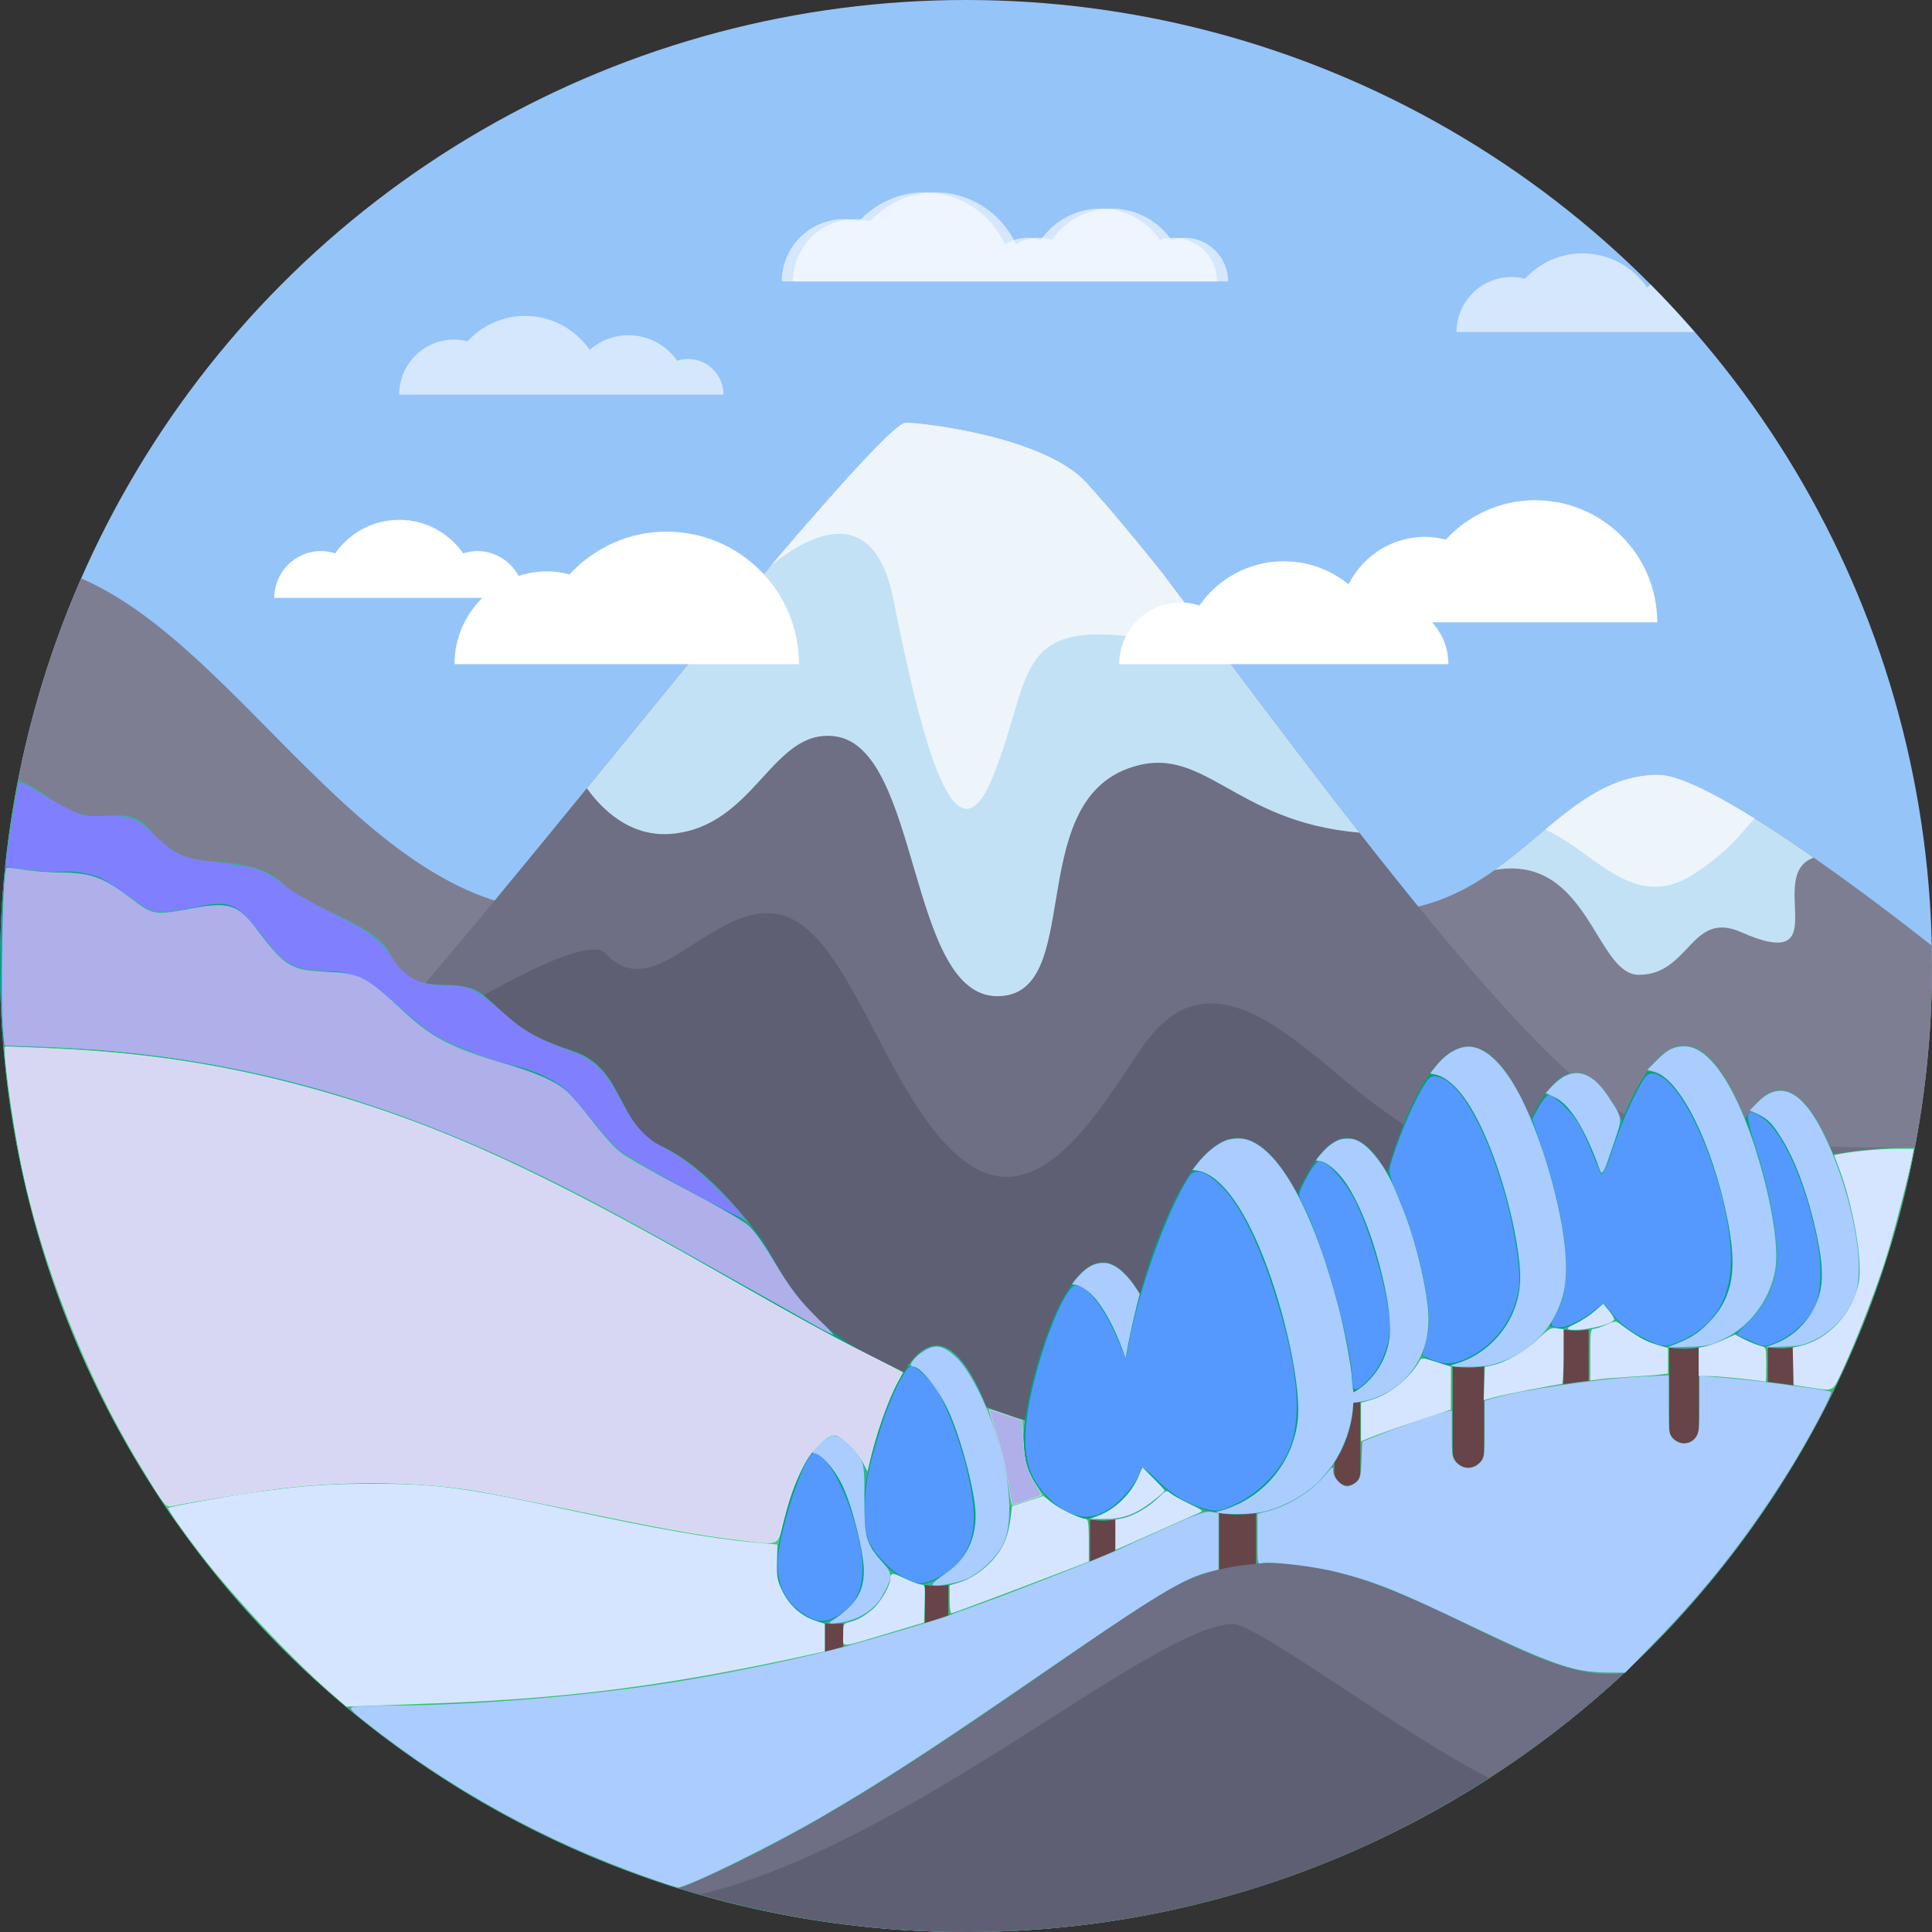 <?xml version="1.0" encoding="UTF-8" standalone="no"?>
<!-- Generator: Adobe Illustrator 19.0.0, SVG Export Plug-In . SVG Version: 6.00 Build 0)  -->

<svg
   xmlns:dc="http://purl.org/dc/elements/1.1/"
   xmlns:cc="http://creativecommons.org/ns#"
   xmlns:rdf="http://www.w3.org/1999/02/22-rdf-syntax-ns#"
   xmlns:svg="http://www.w3.org/2000/svg"
   xmlns="http://www.w3.org/2000/svg"
   xmlns:sodipodi="http://sodipodi.sourceforge.net/DTD/sodipodi-0.dtd"
   xmlns:inkscape="http://www.inkscape.org/namespaces/inkscape"
   version="1.1"
   id="Capa_1"
   x="0px"
   y="0px"
   viewBox="0 0 512 512"
   style="enable-background:new 0 0 512 512;"
   xml:space="preserve"
   sodipodi:docname="mountains.svg"
   inkscape:version="0.92.1 r15371"><rect x="0" y="0" width="512" height="512" fill="#333333" stroke="none"/><defs
     id="defs295" /><sodipodi:namedview
     pagecolor="#ffffff"
     bordercolor="#666666"
     borderopacity="1"
     objecttolerance="10"
     gridtolerance="10"
     guidetolerance="10"
     inkscape:pageopacity="0"
     inkscape:pageshadow="2"
     inkscape:window-width="1920"
     inkscape:window-height="1003"
     id="namedview293"
     showgrid="false"
     inkscape:zoom="0.921875"
     inkscape:cx="-21.895687"
     inkscape:cy="197.42688"
     inkscape:window-x="-9"
     inkscape:window-y="-9"
     inkscape:window-maximized="1"
     inkscape:current-layer="Capa_1" /><g
     id="g260"><g
       id="g4"><circle
         style="fill:#95C4F8;"
         cx="256"
         cy="256"
         r="256"
         id="circle2" /></g><g
       id="g8"><path
         style="fill:#7E7E92;"
         d="M21.502,153.291c-7.67,17.486-13.428,35.989-17.041,55.258C4.131,217.864,4,226.723,4,234.001    c0,23.422,3.421,46.084,9.705,67.638c46.625,2.358,120.428,2.362,120.428,2.362l40.533-62L148,241.333    C98.017,241.333,63.857,171.386,21.502,153.291z"
         id="path6" /></g><g
       id="g12"><path
         style="fill:#7E7E92;"
         d="M439.467,205.333c-27.467,0-38.8,36.267-75.467,36.267l12,84.4c0,0,94,7.88,102,9.94    c4.53,1.167,14.826-2.174,22.911-5.292C508.101,307.027,512,281.972,512,256c0-1.826-0.1-3.626-0.138-5.443    C510.377,249.372,455.12,205.333,439.467,205.333z"
         id="path10" /></g><g
       id="g16"><path
         style="fill:#6E6E84;"
         d="M338.667,460l136.077-70.951c15.673-25.713,26.885-54.424,32.697-85.049l0,0    c0,0-53.941,1.5-75.44-8c-26.436-11.681-86.354-94.344-123.83-143.968c-6.968-8.764-13.73-16.901-20.17-24.032    c-11.113-12.306-43.567-16-48-16c-3.841,0-34.938,36.584-57.636,64.003C148.147,217.787,107.86,268.14,88,288l-33.275,68    L338.667,460z"
         id="path14" /></g><g
       id="g20"><path
         style="fill:#5F5F74;"
         d="M480.667,319.321c-39.333,0-78.38,5.879-124.667-33.321c-18-15.244-35.798-29.902-51-11.5    c-9.5,11.5-27.098,49.5-49,33.5s-31.127-65.45-52-66c-17-0.448-31,24.342-43.522,10.667C152.234,243.664,76.5,296.5,76.5,296.5    s77.5,68.812,88.5,68.156s75.902,9.256,75.902,9.256s23.023,27.117,34.847,22.755c11.824-4.362,40.716,4.735,57.279-2.606    C349.591,386.721,428.589,354,430.294,350S480.667,319.321,480.667,319.321z"
         id="path18" /></g><g
       id="g24"><path
         style="fill:#36B294;"
         d="M175.75,304.001c-12.704-5.801-9.941-20.9-24-25.501c-13.75-4.5-15.5-7.75-23.25-14.5    c-7.75-6.75-18.28,2.316-25.25-11.5C99.214,244.499,82,241,74.75,234c-7.25-7-20.192-4.684-25.75-7c-12-5-7.25-12.25-21.5-10.75    c-9.968,1.049-15.265-6.946-22.721-9.482c-2.206,11.318-3.681,22.896-4.342,34.694L63,275.5c0,0,61,19.75,65.5,21.5    c4.5,1.75,73.284,31.466,71.252,28.74C196.125,320.875,185.875,308.625,175.75,304.001z"
         id="path22" /></g><g
       id="g28"><path
         style="fill:#00A07D;"
         d="M230.691,359.286c-3.732-1.861-12.422-6.552-20.024-16.619S203,326,194,321.5    c-10.119-5.06-10-5.5-22-11.5s-12-10-19.25-18.5c-7.954-9.325-20.299-8.813-32.299-14.146S103.372,262.543,96,259    c-7.372-3.543-12,0.333-18.667-3.066c-9.035-4.607-9.564-17.685-20.839-16.352c-11.275,1.333-14.082,5.314-21.828-1.582    c-12.917-11.5-18.917-4.25-33.282-8.67C0.477,238.097,0,246.993,0,256c0,21.609,2.707,42.582,7.748,62.626    c11.393,2.223,23.875,4.591,36.309,7.374c38.723,8.667,140.61,40.667,176.61,46.667S234.424,361.147,230.691,359.286z"
         id="path26" /></g><g
       id="g32"><path
         style="fill:#52C883;"
         d="M0.955,277.354C7.113,351.849,45.116,417.289,101.378,460h92.409L320,384    C215.033,384,156.522,277.795,0.955,277.354z"
         id="path30" /></g><g
       id="g36"><path
         style="fill:#34BE71;"
         d="M256,512c124.97,0,228.963-89.569,251.44-207.999C412.781,304.029,296.992,422.482,192,408    c-58-8-73-24.033-147.943-8.396C90.103,467.431,167.842,512,256,512z"
         id="path34" /></g><g
       id="g54"><g
         id="g42"><g
           id="g40"><path
             style="fill:#674447;"
             d="M221.022,445.779c-1.337,0-2.419-1.082-2.419-2.417v-26.035c0-1.335,1.082-2.417,2.419-2.417      c1.337,0,2.419,1.082,2.419,2.417v26.035C223.441,444.697,222.359,445.779,221.022,445.779z"
             id="path38" /></g></g><g
         id="g48"><g
           id="g46"><path
             style="fill:#00A07D;"
             d="M236.257,415.109c0,8.414-6.821,15.235-15.235,15.235s-15.235-6.821-15.235-15.235      s6.821-34.279,15.235-34.279S236.257,406.695,236.257,415.109z"
             id="path44" /></g></g><g
         id="g52"><path
           style="fill:#36B294;"
           d="M221.021,380.83c-2.112,0-4.123,1.633-5.952,4.207h0c7.701,0,13.944,23.673,13.944,31.374     c0,6.699-4.728,12.284-11.026,13.627c0.981,0.198,1.994,0.306,3.033,0.306c8.414,0,15.235-6.821,15.235-15.235     C236.257,406.695,229.436,380.83,221.021,380.83z"
           id="path50" /></g></g><g
       id="g72"><g
         id="g60"><g
           id="g58"><path
             style="fill:#674447;"
             d="M417.67,373.912c-1.845,0-3.34-1.494-3.34-3.337V334.63c0-1.843,1.494-3.337,3.34-3.337      c1.845,0,3.34,1.494,3.34,3.337v35.945C421.01,372.418,419.516,373.912,417.67,373.912z"
             id="path56" /></g></g><g
         id="g66"><g
           id="g64"><path
             style="fill:#00A07D;"
             d="M438.704,331.568c0,11.617-9.417,21.034-21.035,21.034s-21.034-9.417-21.034-21.034      s9.417-47.328,21.034-47.328S438.704,319.951,438.704,331.568z"
             id="path62" /></g></g><g
         id="g70"><path
           style="fill:#36B294;"
           d="M417.669,284.24c-2.916,0-5.693,2.254-8.218,5.809h0.001c10.633,0,19.252,32.684,19.252,43.317     c0,9.249-6.527,16.96-15.223,18.814c1.354,0.274,2.753,0.422,4.188,0.422c11.617,0,21.035-9.417,21.035-21.034     C438.704,319.951,429.286,284.24,417.669,284.24z"
           id="path68" /></g></g><g
       id="g90"><g
         id="g78"><g
           id="g76"><path
             style="fill:#674447;"
             d="M471.837,378.596c-1.845,0-3.34-1.494-3.34-3.337v-35.945c0-1.843,1.494-3.337,3.34-3.337      s3.34,1.494,3.34,3.337v35.945C475.177,377.101,473.682,378.596,471.837,378.596z"
             id="path74" /></g></g><g
         id="g84"><g
           id="g82"><path
             style="fill:#00A07D;"
             d="M492.87,336.251c0,11.617-9.417,21.034-21.035,21.034s-21.034-9.417-21.034-21.034      c0-11.617,9.417-47.328,21.034-47.328S492.87,324.634,492.87,336.251z"
             id="path80" /></g></g><g
         id="g88"><path
           style="fill:#36B294;"
           d="M471.836,288.924c-2.916,0-5.693,2.254-8.218,5.809h0.001c10.633,0,19.252,32.684,19.252,43.317     c0,9.249-6.527,16.96-15.223,18.814c1.354,0.274,2.753,0.422,4.188,0.422c11.617,0,21.035-9.417,21.035-21.034     C492.871,324.634,483.453,288.924,471.836,288.924z"
           id="path86" /></g></g><g
       id="g108"><g
         id="g96"><g
           id="g94"><path
             style="fill:#674447;"
             d="M292.213,424.264c-1.845,0-3.34-1.494-3.34-3.337v-35.945c0-1.843,1.494-3.337,3.34-3.337      s3.34,1.494,3.34,3.337v35.945C295.553,422.77,294.058,424.264,292.213,424.264z"
             id="path92" /></g></g><g
         id="g102"><g
           id="g100"><path
             style="fill:#00A07D;"
             d="M313.247,381.92c0,11.617-9.417,21.035-21.034,21.035s-21.035-9.417-21.035-21.035      s9.417-47.328,21.035-47.328S313.247,370.303,313.247,381.92z"
             id="path98" /></g></g><g
         id="g106"><path
           style="fill:#36B294;"
           d="M292.212,334.592c-2.916,0-5.693,2.254-8.218,5.809h0.001c10.633,0,19.252,32.684,19.252,43.317     c0,9.249-6.527,16.96-15.223,18.814c1.354,0.273,2.753,0.422,4.188,0.422c11.617,0,21.035-9.417,21.035-21.034     C313.247,370.303,303.829,334.592,292.212,334.592z"
           id="path104" /></g></g><g
       id="g126"><g
         id="g114"><g
           id="g112"><path
             style="fill:#674447;"
             d="M248.215,440.113c-1.718,0-3.11-1.391-3.11-3.107v-33.469c0-1.716,1.391-3.107,3.11-3.107      s3.11,1.391,3.11,3.107v33.469C251.325,438.721,249.934,440.113,248.215,440.113z"
             id="path110" /></g></g><g
         id="g120"><g
           id="g118"><path
             style="fill:#00A07D;"
             d="M267.8,400.685c0,10.817-8.769,19.586-19.586,19.586s-19.586-8.769-19.586-19.586      c0-10.817,8.769-44.068,19.586-44.068S267.8,389.868,267.8,400.685z"
             id="path116" /></g></g><g
         id="g124"><path
           style="fill:#36B294;"
           d="M248.214,356.617c-2.715,0-5.301,2.099-7.652,5.409h0.001c9.9,0,17.926,30.433,17.926,40.333     c0,8.612-6.078,15.792-14.174,17.518c1.261,0.255,2.564,0.393,3.9,0.393c10.817,0,19.586-8.769,19.586-19.586     C267.8,389.868,259.031,356.617,248.214,356.617z"
           id="path122" /></g></g><g
       id="g130"><path
         style="fill:#44A67D;"
         d="M485.73,368.878C344,342,313.99,452.245,91.811,452.272C136.264,489.504,193.478,512,256,512    C356.857,512,444.021,453.644,485.73,368.878z"
         id="path128" /></g><g
       id="g134"><path
         style="fill:#FFFFFF;"
         d="M355.042,164.924c0-12.511,10.142-22.653,22.653-22.653c1.888,0,3.694,0.299,5.447,0.734    c5.911-6.383,14.292-10.442,23.678-10.442c17.873,0,32.361,14.489,32.361,32.361H355.042z"
         id="path132" /></g><g
       id="g138"><path
         style="fill:#C3E1F5;"
         d="M308.17,152.032c-6.968-8.764-13.73-16.901-20.17-24.032c-11.113-12.306-43.567-16-48-16    c-3.841,0-34.938,36.584-57.636,64.003c-8.701,10.625-17.794,21.803-26.844,32.895c3.913,5.46,11.484,13.15,22.694,12.057    c22.061-2.152,26.365-27.979,43.045-25.828C243.981,198.059,240.532,264,264.305,264c23.137,0,7.092-50.01,34.436-60.264    c20.142-7.553,27.568,14.102,61.51,16.915C341.686,196.917,323.138,171.852,308.17,152.032z"
         id="path136" /></g><g
       id="g142"><path
         style="fill:#EDF5FB;"
         d="M317.75,164.765c-3.311-4.41-6.535-8.702-9.579-12.733c-6.968-8.764-13.73-16.901-20.17-24.032    c-11.113-12.306-43.567-16-48-16c-2.677,0-18.595,17.775-35.68,37.827c18.68-14.827,28.872-8.726,32.346,8.618    c8.023,40.055,16.667,72.221,26.667,46.888s5.605-39.841,34.938-36.833C309.85,169.687,312.235,166.297,317.75,164.765z"
         id="path140" /></g><g
       id="g146"><path
         style="fill:#FFFFFF;"
         d="M120.451,176c0-13.574,11.004-24.577,24.577-24.577c2.049,0,4.007,0.324,5.91,0.796    c6.413-6.926,15.506-11.329,25.689-11.329c19.391,0,35.11,15.719,35.11,35.11H120.451z"
         id="path144" /></g><g
       id="g150"><path
         style="fill:#FFFFFF;"
         d="M367.479,159.646c-1.716,0-3.338,0.338-4.892,0.828c-4.923-7.077-13.091-11.731-22.365-11.731    s-17.442,4.653-22.365,11.731c-1.554-0.49-3.176-0.828-4.892-0.828c-9.032,0-16.354,7.322-16.354,16.354h87.223    C383.833,166.968,376.511,159.646,367.479,159.646z"
         id="path148" /></g><g
       id="g154"><path
         style="fill:#FFFFFF;"
         d="M126.467,146.035c-1.302,0-2.533,0.256-3.712,0.628c-3.736-5.37-9.933-8.901-16.971-8.901    s-13.235,3.531-16.971,8.901c-1.179-0.372-2.41-0.628-3.712-0.628c-6.854,0-12.41,5.556-12.41,12.41h66.184    C138.876,151.591,133.32,146.035,126.467,146.035z"
         id="path152" /></g><g
       style="opacity:0.6;"
       id="g158"><path
         style="fill:#FFFFFF;"
         d="M310.94,63.001c-1.215,0-2.363,0.239-3.463,0.586c-3.485-5.01-9.268-8.305-15.834-8.305    s-12.349,3.294-15.834,8.305c-1.101-0.347-2.249-0.586-3.463-0.586c-2.22,0-4.274,0.656-6.037,1.74    c-3.736-8.099-11.875-13.751-21.38-13.751c-6.842,0-12.952,2.959-17.26,7.612c-1.278-0.317-2.594-0.535-3.971-0.535    c-9.12,0-16.513,7.394-16.513,16.513h53.582h7.751h54C322.519,68.185,317.335,63.001,310.94,63.001z"
         id="path156" /></g><g
       style="opacity:0.6;"
       id="g162"><path
         style="fill:#FFFFFF;"
         d="M313.888,63.001c-1.215,0-2.363,0.239-3.463,0.586c-3.485-5.01-9.268-8.305-15.834-8.305    s-12.349,3.294-15.834,8.305c-1.101-0.347-2.249-0.586-3.463-0.586c-2.22,0-4.274,0.656-6.037,1.74    c-3.736-8.099-11.875-13.751-21.38-13.751c-6.842,0-12.952,2.959-17.26,7.612c-1.278-0.317-2.594-0.535-3.971-0.535    c-9.12,0-16.513,7.394-16.513,16.513h53.582h7.751h54C325.467,68.185,320.283,63.001,313.888,63.001z"
         id="path160" /></g><g
       style="opacity:0.6;"
       id="g166"><path
         style="fill:#FFFFFF;"
         d="M182.3,95.136c-0.99,0-1.926,0.195-2.823,0.478c-2.841-4.084-7.554-6.77-12.906-6.77    c-3.947,0-7.532,1.476-10.29,3.88c-3.764-5.432-10.025-9.003-17.134-9.003c-6.048,0-11.449,2.615-15.257,6.729    c-1.13-0.281-2.293-0.473-3.51-0.473c-8.062,0-14.597,6.535-14.597,14.597h35.62H160h31.738    C191.738,99.362,187.513,95.136,182.3,95.136z"
         id="path164" /></g><g
       style="opacity:0.6;"
       id="g170"><path
         style="fill:#FFFFFF;"
         d="M449.072,88c-3.746-4.301-7.589-8.514-11.61-12.555c-0.319,0.239-0.665,0.444-0.965,0.706    c-3.764-5.432-10.025-9.003-17.134-9.003c-6.048,0-11.449,2.615-15.257,6.729c-1.13-0.281-2.293-0.473-3.51-0.473    C392.535,73.403,386,79.938,386,88h35.62h18.596H449.072z"
         id="path168" /></g><g
       id="g174"><path
         style="fill:#C3E1F5;"
         d="M480.665,227.286c-15.876-11.083-33.422-21.953-41.198-21.953c-17.39,0-28.327,14.523-43.307,25.19    l0.011,0.007c24.829-4.197,26.642,27.805,38.142,27.805c13.457,0,13.824-17.163,27.02-11.335    C487,258.335,467.667,231.834,480.665,227.286z"
         id="path172" /></g><g
       id="g178"><path
         style="fill:#EDF5FB;"
         d="M465.063,216.949c-10.631-6.625-20.349-11.616-25.597-11.616c-11.887,0-20.767,6.808-29.976,14.509    c13.101,5.712,23.494,22.357,39.582,11.657C459.734,224.408,461.669,220.085,465.063,216.949z"
         id="path176" /></g><g
       id="g196"><g
         id="g184"><g
           id="g182"><path
             style="fill:#674447;"
             d="M389.139,388.929c-2.296,0-4.156-1.859-4.156-4.152v-44.725c0-2.293,1.859-4.152,4.156-4.152      s4.156,1.859,4.156,4.152v44.725C393.294,387.07,391.435,388.929,389.139,388.929z"
             id="path180" /></g></g><g
         id="g190"><g
           id="g188"><path
             style="fill:#00A07D;"
             d="M415.31,336.242c0,14.455-11.718,26.172-26.172,26.172s-26.172-11.718-26.172-26.172      s11.718-58.888,26.172-58.888S415.31,321.787,415.31,336.242z"
             id="path186" /></g></g><g
         id="g194"><path
           style="fill:#36B294;"
           d="M389.138,277.354c-3.629,0-7.084,2.805-10.225,7.228h0.001c13.23,0,23.954,40.668,23.954,53.898     c0,11.508-8.122,21.103-18.941,23.41c1.685,0.34,3.426,0.525,5.211,0.525c14.455,0,26.173-11.718,26.173-26.172     C415.31,321.787,403.592,277.354,389.138,277.354z"
           id="path192" /></g></g><g
       id="g214"><g
         id="g202"><g
           id="g200"><path
             style="fill:#674447;"
             d="M446.273,382.474c-2.169,0-3.926-1.757-3.926-3.923v-42.257c0-2.167,1.757-3.923,3.926-3.923      s3.926,1.757,3.926,3.923v42.257C450.2,380.717,448.443,382.474,446.273,382.474z"
             id="path198" /></g></g><g
         id="g208"><g
           id="g206"><path
             style="fill:#00A07D;"
             d="M471.001,332.693c0,13.657-11.071,24.728-24.728,24.728c-13.657,0-24.728-11.071-24.728-24.728      s11.071-55.639,24.728-55.639C459.929,277.054,471.001,319.036,471.001,332.693z"
             id="path204" /></g></g><g
         id="g212"><path
           style="fill:#36B294;"
           d="M446.272,277.054c-3.428,0-6.693,2.65-9.661,6.829h0.001c12.5,0,22.633,38.424,22.633,50.924     c0,10.873-7.673,19.938-17.896,22.118c1.592,0.322,3.237,0.496,4.924,0.496c13.657,0,24.729-11.071,24.729-24.728     C471.001,319.036,459.929,277.054,446.272,277.054z"
           id="path210" /></g></g><g
       id="g232"><g
         id="g220"><g
           id="g218"><path
             style="fill:#674447;"
             d="M357.062,393.673c-1.894,0-3.428-1.534-3.428-3.426v-36.899c0-1.892,1.534-3.426,3.428-3.426      s3.428,1.534,3.428,3.426v36.899C360.49,392.139,358.956,393.673,357.062,393.673z"
             id="path216" /></g></g><g
         id="g226"><g
           id="g224"><path
             style="fill:#00A07D;"
             d="M378.654,350.205c0,11.925-9.667,21.593-21.593,21.593c-11.925,0-21.593-9.667-21.593-21.593      s9.667-48.584,21.593-48.584C368.986,301.621,378.654,338.28,378.654,350.205z"
             id="path222" /></g></g><g
         id="g230"><path
           style="fill:#36B294;"
           d="M357.061,301.621c-2.994,0-5.844,2.314-8.436,5.963h0.001c10.915,0,19.763,33.552,19.763,44.467     c0,9.494-6.701,17.41-15.627,19.314c1.39,0.281,2.826,0.433,4.299,0.433c11.925,0,21.593-9.667,21.593-21.593     C378.654,338.28,368.986,301.621,357.061,301.621z"
           id="path228" /></g></g><g
       id="g250"><g
         id="g238"><g
           id="g236"><path
             style="fill:#674447;"
             d="M327.975,432.458c-2.693,0-4.873-2.18-4.873-4.869v-52.446c0-2.689,2.18-4.869,4.873-4.869      s4.873,2.18,4.873,4.869v52.446C332.848,430.278,330.667,432.458,327.975,432.458z"
             id="path234" /></g></g><g
         id="g244"><g
           id="g242"><path
             style="fill:#00A07D;"
             d="M358.664,370.675c0,16.95-13.741,30.691-30.691,30.691c-16.95,0-30.691-13.741-30.691-30.691      c0-16.95,13.741-69.054,30.691-69.054C344.924,301.621,358.664,353.725,358.664,370.675z"
             id="path240" /></g></g><g
         id="g248"><path
           style="fill:#36B294;"
           d="M327.974,301.621c-4.255,0-8.306,3.289-11.99,8.475h0.001c15.514,0,28.09,47.688,28.09,63.202     c0,13.495-9.524,24.746-22.211,27.451c1.976,0.399,4.017,0.616,6.111,0.616c16.95,0,30.691-13.741,30.691-30.69     C358.664,353.725,344.923,301.621,327.974,301.621z"
           id="path246" /></g></g><g
       id="g254"><path
         style="fill:#5F5F74;"
         d="M256,512c67.364,0,128.603-26.056,174.294-68.599C402.5,448,360.251,401,316.293,418.146    c-19.586,7.64-81.895,60.496-136.192,82.33C204.091,507.919,229.562,512,256,512z"
         id="path252" /></g><g
       id="g258"><path
         style="fill:#6E6E84;"
         d="M316.293,418.146c-19.586,7.64-81.895,60.496-136.192,82.33c1.829,0.567,3.722,0.979,5.568,1.506    C240.563,489,305.198,431,326.667,430.344c6.128-0.187,45.667,29.655,67.928,40.827c12.712-8.214,24.668-17.499,35.7-27.771    C402.5,448,360.251,401,316.293,418.146z"
         id="path256" /></g></g><g
     id="g262" /><g
     id="g264" /><g
     id="g266" /><g
     id="g268" /><g
     id="g270" /><g
     id="g272" /><g
     id="g274" /><g
     id="g276" /><g
     id="g278" /><g
     id="g280" /><g
     id="g282" /><g
     id="g284" /><g
     id="g286" /><g
     id="g288" /><g
     id="g290" /><path
     style="fill:#5599ff;stroke-width:0.767"
     d="m 283.551,400.963 c -3.522,-1.539 -7.104,-4.869 -9.34,-8.685 -2.916,-4.976 -3.249,-12.206 -1.038,-22.534 2.941,-13.736 9.212,-29.079 11.885,-29.079 3.021,0 7.58,5.862 11.161,14.35 l 2.132,5.054 0.888,-4.524 c 2.962,-15.096 10.224,-35.088 15.883,-43.724 1.569,-2.394 4.533,-1.475 8.679,2.693 4.628,4.652 9.332,13.905 13.402,26.364 7.036,21.537 8.26,35.598 3.874,44.488 -2.69,5.452 -8.224,10.753 -13.972,13.385 -3.989,1.826 -4.617,1.91 -7.838,1.052 -4.827,-1.286 -8.984,-3.858 -13.281,-8.219 -2.154,-2.186 -3.643,-3.22 -3.643,-2.53 0,2.361 -4.667,8.446 -8.194,10.682 -3.905,2.477 -6.933,2.827 -10.599,1.225 z"
     id="path303"
     inkscape:connector-curvature="0" /><path
     style="fill:#5599ff;stroke-width:0.767"
     d="m 358.336,365.523 c 0,-8.885 -7.849,-36.619 -13.222,-46.718 -1.178,-2.214 -1.136,-2.467 1.12,-6.712 1.289,-2.426 2.813,-4.41 3.386,-4.41 2.164,0 7.067,5.533 9.687,10.932 4.472,9.213 9,25.876 9,33.117 0,4.559 -2.243,10.283 -5.28,13.476 -3.619,3.804 -4.692,3.876 -4.692,0.314 z"
     id="path305"
     inkscape:connector-curvature="0" /><path
     style="fill:#5599ff;stroke-width:0.767"
     d="m 379.331,360.271 -2.4,-1.045 1.085,-4.103 c 0.858,-3.246 0.918,-5.384 0.287,-10.239 -1.097,-8.437 -4.16,-19.514 -7.425,-26.846 -1.503,-3.375 -2.703,-6.876 -2.667,-7.779 0.102,-2.557 4.449,-13.891 7.607,-19.834 2.38,-4.478 3.146,-5.338 4.621,-5.178 5.832,0.63 12.967,12.618 18.143,30.481 2.67,9.215 4.473,20.651 3.963,25.129 -0.898,7.877 -5.869,15.056 -12.926,18.668 -4.066,2.081 -6.771,2.277 -10.288,0.747 z"
     id="path307"
     inkscape:connector-curvature="0" /><path
     style="fill:#5599ff;stroke-width:0.767"
     d="m 435.166,354.415 c -2.9,-1.449 -5.786,-3.659 -7.483,-5.73 l -2.762,-3.371 -2.803,2.243 c -3.566,2.854 -7.867,4.65 -9.878,4.124 -1.535,-0.401 -1.527,-0.476 0.427,-3.971 4.173,-7.466 2.834,-22.885 -3.676,-42.328 l -2.953,-8.821 1.653,-3.012 c 0.909,-1.656 2.111,-3.161 2.672,-3.344 0.56,-0.183 2.66,1.371 4.666,3.452 3.397,3.524 4.272,5.187 9.165,17.413 0.442,1.105 1.194,-0.418 3.029,-6.136 1.342,-4.183 3.933,-10.54 5.757,-14.126 2.903,-5.707 3.548,-6.493 5.173,-6.305 8.628,1.001 21.574,33.51 20.5,51.479 -0.538,9.011 -4.978,15.63 -12.875,19.197 -4.528,2.045 -5.063,2.007 -10.612,-0.766 z"
     id="path309"
     inkscape:connector-curvature="0" /><path
     style="fill:#5599ff;stroke-width:0.767"
     d="m 463.481,355.202 -3.39,-1.538 3.278,-3.239 c 4.601,-4.546 7.102,-9.823 7.541,-15.912 0.447,-6.195 -1.926,-19.181 -5.507,-30.137 -3.252,-9.951 -2.945,-11.286 1.842,-8.006 5.241,3.592 11.24,17.055 14.241,31.957 1.475,7.327 1.203,14.587 -0.685,18.236 -1.761,3.405 -5.734,7.15 -9.311,8.775 -3.829,1.739 -3.876,1.739 -8.009,-0.137 z"
     id="path311"
     inkscape:connector-curvature="0" /><path
     style="fill:#5599ff;stroke-width:0.767"
     d="m 240.538,418.582 c -3.495,-1.522 -7.858,-5.63 -9.765,-9.194 -1.377,-2.574 -1.665,-4.317 -1.599,-9.661 0.082,-6.627 1.11,-11.63 4.651,-22.627 2.369,-7.358 6.224,-14.957 7.587,-14.957 1.68,0 5.691,3.875 7.444,7.192 5.017,9.489 9.168,24.185 9.236,32.694 0.06,7.626 -3.763,13.688 -10.375,16.45 -3.416,1.427 -4.117,1.437 -7.179,0.103 z"
     id="path313"
     inkscape:connector-curvature="0" /><path
     style="fill:#5599ff;stroke-width:0.767"
     d="m 213.718,428.213 c -6.34,-3.866 -8.625,-9.573 -7.22,-18.029 1.616,-9.729 7.167,-25.03 9.08,-25.03 3.405,0 8.735,9.567 11.511,20.664 2.89,11.553 1.654,17.825 -4.314,21.88 -3.396,2.307 -5.885,2.449 -9.057,0.515 z"
     id="path315"
     inkscape:connector-curvature="0" /><path
     style="fill:#aaccff;stroke-width:0.767"
     d="m 220.565,429.478 c 6.311,-4.312 8.365,-7.566 8.356,-13.242 -0.007,-4.685 -2.797,-16.125 -5.335,-21.878 -2.014,-4.565 -5.963,-9.191 -7.877,-9.227 -1.692,-0.032 3.441,-4.58 5.169,-4.58 1.855,0 4.335,1.85 6.444,4.808 1.62,2.271 1.768,3.284 1.768,12.067 0,10.426 0.373,11.688 4.967,16.803 2.598,2.892 2.561,3.787 -0.37,8.901 -2.067,3.608 -6.374,6.266 -11.165,6.891 -2.937,0.383 -3.206,0.309 -1.959,-0.543 z"
     id="path317"
     inkscape:connector-curvature="0" /><path
     style="fill:#aaccff;stroke-width:0.767"
     d="m 247.134,419.871 c 0.009,-0.321 1.527,-1.598 3.373,-2.836 6.181,-4.148 8.902,-10.653 7.816,-18.691 -0.951,-7.04 -4.194,-18.425 -6.948,-24.392 -2.738,-5.932 -7.418,-11.808 -9.405,-11.808 -1.51,0 0.321,-2.605 2.902,-4.129 3.158,-1.866 4.996,-1.523 8.418,1.568 3.925,3.546 9.185,14.357 11.977,24.618 2.75,10.108 2.957,20.59 0.497,25.188 -1.936,3.618 -6.353,7.745 -9.769,9.126 -3.02,1.222 -8.882,2.119 -8.86,1.357 z"
     id="path319"
     inkscape:connector-curvature="0" /><path
     style="fill:#aaccff;stroke-width:0.192"
     d="m 297.752,358.371 c -2.334,-6.558 -5.536,-12.378 -8.368,-15.21 -1.455,-1.455 -3.605,-2.72 -4.623,-2.72 -0.302,0 -0.55,-0.053 -0.55,-0.118 0,-0.297 1.457,-2.054 2.547,-3.072 1.774,-1.657 3.322,-2.419 5.119,-2.519 1.142,-0.064 1.663,0.003 2.498,0.321 2.195,0.837 4.643,3.187 6.833,6.562 l 0.824,1.27 -0.957,3.812 c -0.837,3.331 -2.119,9.341 -2.614,12.249 l -0.163,0.959 z"
     id="path321"
     inkscape:connector-curvature="0" /><path
     style="fill:#aaccff;stroke-width:0.192"
     d="m 323.622,401.015 c -1.63,-0.237 -1.66,-0.271 -0.484,-0.546 0.58,-0.136 1.831,-0.543 2.78,-0.905 9.702,-3.7 16.575,-12.367 17.946,-22.628 1.144,-8.568 -3,-28.509 -9.159,-44.07 -5.491,-13.874 -11.77,-21.934 -17.68,-22.694 l -0.974,-0.125 0.859,-1.151 c 2.213,-2.963 5.473,-5.694 7.914,-6.63 1.333,-0.511 3.628,-0.686 5.041,-0.384 5.216,1.116 10.895,7.755 15.902,18.59 3.295,7.131 5.992,14.92 8.829,25.501 1.605,5.984 3.622,16.69 3.63,19.263 0.003,0.829 0.368,3.584 0.497,3.745 0.029,0.036 0.555,-0.28 1.169,-0.701 4.306,-2.953 7.306,-7.647 8.219,-12.86 0.829,-4.731 -0.416,-13.183 -3.469,-23.555 -2.126,-7.221 -5.002,-13.915 -7.771,-18.086 -2.277,-3.428 -5.537,-6.13 -7.397,-6.13 -0.352,0 -0.641,-0.082 -0.641,-0.182 0,-0.293 1.758,-2.32 2.988,-3.445 0.624,-0.571 1.696,-1.304 2.381,-1.63 1.09,-0.517 1.452,-0.592 2.88,-0.592 1.473,0 1.766,0.065 2.972,0.658 3.157,1.551 7.435,7.257 9.648,12.868 0.313,0.795 0.959,2.357 1.435,3.471 3.332,7.801 6.341,19.256 7.234,27.54 0.833,7.73 -1.212,14.168 -6.057,19.063 -3.42,3.455 -7.84,5.619 -12.682,6.208 l -0.992,0.121 -0.127,1.47 c -0.437,5.04 -2.298,10.324 -5.176,14.695 -0.996,1.512 -3.588,4.588 -4.532,5.376 -2.002,1.673 -2.628,2.151 -3.943,3.011 -2.606,1.704 -5.993,3.258 -8.639,3.963 -0.448,0.119 -1.139,0.304 -1.534,0.41 -2.034,0.545 -8.385,0.752 -11.07,0.361 z"
     id="path323"
     inkscape:connector-curvature="0" /><path
     style="fill:#aaccff;stroke-width:0.192"
     d="m 385.747,362.186 c -1.589,-0.234 -1.582,-0.29 0.091,-0.776 7.061,-2.051 13.068,-7.753 15.625,-14.832 1.714,-4.744 1.831,-9.099 0.465,-17.258 -2.322,-13.871 -7.644,-29.061 -13.034,-37.201 -2.863,-4.324 -6.217,-7.129 -8.886,-7.43 -0.483,-0.054 -0.878,-0.168 -0.878,-0.253 0,-0.245 2.17,-2.88 3.093,-3.756 2.005,-1.904 4.203,-3.041 6.301,-3.261 3.946,-0.412 8.28,2.936 12.397,9.576 6.078,9.804 12.487,30.093 13.785,43.636 0.843,8.797 -0.086,13.919 -3.567,19.686 -2.818,4.667 -7.737,8.598 -13.206,10.552 -2.95,1.054 -4.32,1.283 -8.063,1.343 -1.951,0.032 -3.806,0.019 -4.123,-0.027 z"
     id="path325"
     inkscape:connector-curvature="0" /><path
     style="fill:#aaccff;stroke-width:0.542"
     d="m 424.005,310.072 c -3.927,-10.897 -7.885,-17.283 -11.921,-19.237 l -2.465,-1.193 1.803,-1.877 c 5.039,-5.244 10.053,-4.346 14.65,2.623 4.072,6.174 4,5.529 1.45,13.065 -2.462,7.275 -2.949,8.193 -3.517,6.618 z"
     id="path327"
     inkscape:connector-curvature="0" /><path
     style="fill:#aaccff;stroke-width:0.542"
     d="m 445.012,355.785 c 3.786,-1.594 5.634,-2.899 8.479,-5.985 5.831,-6.326 6.967,-13.636 4.223,-27.186 -3.953,-19.525 -12.518,-36.675 -19.265,-38.577 l -1.894,-0.534 2.57,-2.57 c 2.854,-2.854 4.415,-3.629 7.306,-3.629 6.194,0 12.9,9.412 18.265,25.635 4.51,13.637 6.85,27.286 5.756,33.578 -1.357,7.801 -6.499,14.768 -13.431,18.197 -3.847,1.903 -4.53,2.059 -9.597,2.201 l -5.455,0.152 z"
     id="path329"
     inkscape:connector-curvature="0" /><path
     style="fill:#aaccff;stroke-width:0.542"
     d="m 470.758,355.956 c 5.331,-2.126 9.712,-7.043 11.376,-12.768 1.27,-4.369 0.785,-10.483 -1.576,-19.856 -2.229,-8.848 -5.076,-16.234 -8.24,-21.373 -2.684,-4.359 -3.573,-5.274 -6.514,-6.705 l -2.106,-1.025 2.166,-2.166 c 5.97,-5.97 11.897,-2.999 17.62,8.834 5.652,11.687 9.555,27.371 9.088,36.523 -0.199,3.89 -0.528,5.261 -1.913,7.974 -2.128,4.167 -5.447,7.486 -9.614,9.614 -2.798,1.429 -3.989,1.7 -8.158,1.859 l -4.881,0.186 z"
     id="path331"
     inkscape:connector-curvature="0" /><path
     style="fill:#aaccff;stroke-width:0.542"
     d="m 171.598,497.572 c -27.328,-9.658 -52.125,-23.328 -74.748,-41.206 -3.696,-2.921 -4.333,-3.635 -3.525,-3.953 0.542,-0.214 5.378,-0.406 10.748,-0.427 22.206,-0.087 52.172,-2.597 75.119,-6.292 14.506,-2.335 34.139,-6.426 44.475,-9.267 8.514,-2.34 26.771,-7.792 27.932,-8.342 0.597,-0.282 4.624,-1.766 8.949,-3.298 7.891,-2.794 33.02,-12.709 36.068,-14.23 0.895,-0.447 6.35,-2.932 12.122,-5.524 8.848,-3.972 10.784,-4.657 12.339,-4.365 l 1.844,0.346 v 7.466 7.466 l -2.678,0.686 c -6.573,1.685 -14.024,6.197 -41.896,25.373 -31.003,21.33 -44.014,29.809 -60.386,39.354 -13.238,7.718 -36.028,18.922 -38.302,18.83 -0.405,-0.016 -4.032,-1.194 -8.059,-2.618 z"
     id="path333"
     inkscape:connector-curvature="0" /><path
     style="fill:#aaccff;stroke-width:0.542"
     d="m 416.867,442.175 c -5.691,-1.491 -12.236,-4.217 -26.692,-11.115 -20.209,-9.644 -25.42,-11.75 -35.548,-14.368 -6.09,-1.574 -18.401,-3.047 -20.337,-2.432 -1.018,0.323 -1.064,0.048 -1.064,-6.376 v -6.714 l 2.594,-0.665 c 5.725,-1.467 11.763,-5.267 15.509,-9.761 1.89,-2.267 1.965,-2.302 1.965,-0.924 0,1.675 2.194,4.094 3.712,4.094 0.577,0 1.626,-0.466 2.33,-1.036 1.143,-0.925 1.301,-1.562 1.469,-5.929 l 0.188,-4.893 3.608,-1.454 c 5.303,-2.137 16.355,-6.02 18.388,-6.459 l 1.763,-0.381 v 6.305 c 0,5.971 0.07,6.376 1.331,7.636 1.761,1.761 4.254,1.761 6.015,0 1.287,-1.287 1.331,-1.586 1.331,-8.924 v -7.592 l 2.034,-0.581 c 8.314,-2.376 27.632,-5.217 39.322,-5.782 l 7.458,-0.361 v 7.852 c 0,7.507 0.055,7.904 1.255,9.032 1.776,1.669 4.334,1.558 5.756,-0.25 1.015,-1.29 1.124,-2.162 1.124,-8.972 v -7.543 l 4.203,0.33 c 5.237,0.411 12.173,1.156 17.492,1.877 9.412,1.277 12.77,1.793 13.176,2.024 0.585,0.334 -5.756,12.279 -10.977,20.679 -10.946,17.609 -21.796,31.432 -36.574,46.592 l -7.005,7.186 -4.937,-0.03 c -3.024,-0.018 -6.468,-0.431 -8.889,-1.065 z"
     id="path335"
     inkscape:connector-curvature="0" /><path
     style="fill:#d5e5ff;stroke-width:0.542"
     d="m 87.808,448.808 c -10.681,-9.275 -25.975,-25.567 -34.729,-36.996 -4.839,-6.317 -8.772,-11.94 -8.525,-12.187 0.355,-0.355 14.528,-2.938 22.163,-4.039 12.776,-1.842 20.024,-2.383 32,-2.387 17.12,-0.006 24.832,1.043 53.424,7.27 20.234,4.407 36.63,7.283 46.705,8.193 l 7.157,0.646 -0.084,4.642 c -0.074,4.087 0.098,5.013 1.441,7.746 1.822,3.711 4.984,6.572 8.586,7.768 l 2.636,0.875 v 3.646 3.646 l -2.847,0.632 c -37.113,8.233 -64.554,11.838 -99.932,13.128 -8.353,0.305 -17.166,0.631 -19.586,0.725 l -4.4,0.172 z"
     id="path337"
     inkscape:connector-curvature="0" /><path
     style="fill:#d5e5ff;stroke-width:0.542"
     d="m 251.665,423.83 v -3.711 l 2.305,-0.677 c 5.277,-1.549 10.665,-6.499 12.571,-11.547 0.482,-1.276 1.054,-3.77 1.271,-5.542 l 0.395,-3.221 4.145,-1.345 4.145,-1.345 2.266,1.795 c 2.142,1.697 7.629,4.313 9.104,4.341 0.498,0.009 0.678,1.506 0.678,5.634 v 5.622 l -5.288,2.036 c -14.214,5.472 -30.759,11.67 -31.153,11.67 -0.242,0 -0.441,-1.67 -0.441,-3.711 z"
     id="path339"
     inkscape:connector-curvature="0" /><path
     style="fill:#d5e5ff;stroke-width:0.542"
     d="m 223.462,433.257 c 0,-2.806 0.088,-3.004 1.492,-3.341 2.216,-0.531 4.228,-1.649 6.4,-3.557 2.032,-1.784 4.583,-6.198 4.583,-7.93 0,-1.699 0.506,-1.707 3.978,-0.064 1.839,0.87 3.78,1.582 4.314,1.582 0.872,3.9e-4 0.954,0.503 0.814,5.017 l -0.156,5.017 -9.22,2.759 c -13.685,4.096 -12.203,4.033 -12.203,0.516 z"
     id="path341"
     inkscape:connector-curvature="0" /><path
     style="fill:#d5e5ff;stroke-width:0.542"
     d="m 295.597,406.727 v -4.015 l 1.845,-0.346 c 2.743,-0.515 6.806,-2.824 9.394,-5.339 2.131,-2.07 2.357,-2.165 3.254,-1.355 0.53,0.478 2.767,1.733 4.971,2.788 3.733,1.787 3.918,1.955 2.712,2.461 -0.712,0.299 -5.2,2.288 -9.972,4.42 -4.773,2.132 -9.471,4.22 -10.441,4.639 l -1.763,0.762 z"
     id="path343"
     inkscape:connector-curvature="0" /><path
     style="fill:#d5e5ff;stroke-width:0.542"
     d="m 290.897,401.753 c 4.652,-1.706 8.935,-5.916 10.952,-10.764 l 0.878,-2.112 2.943,2.907 c 1.619,1.599 2.943,3.079 2.943,3.289 0,0.21 -1.647,1.625 -3.661,3.143 -4.284,3.231 -7.647,4.391 -12.573,4.338 l -3.563,-0.038 z"
     id="path345"
     inkscape:connector-curvature="0" /><path
     style="fill:#d5e5ff;stroke-width:0.542"
     d="m 360.682,376.86 v -5.106 l 2.862,-0.832 c 4.735,-1.376 10.189,-5.829 12.754,-10.413 0.394,-0.705 0.963,-0.648 4.34,0.432 l 3.886,1.244 -0.011,5.695 -0.011,5.695 -9.062,3.024 c -4.984,1.663 -10.343,3.551 -11.909,4.195 l -2.847,1.171 z"
     id="path347"
     inkscape:connector-curvature="0" /><path
     style="fill:#d5e5ff;stroke-width:0.542"
     d="m 393.339,366.639 0.157,-4.408 2.032,-0.421 c 3.484,-0.721 8.64,-3.695 12.051,-6.95 2.903,-2.77 3.474,-3.094 5.036,-2.855 l 1.763,0.269 v 7.26 c 0,4.134 -0.218,7.26 -0.506,7.26 -1.054,0 -15.075,2.736 -17.82,3.477 l -2.869,0.775 z"
     id="path349"
     inkscape:connector-curvature="0" /><path
     style="fill:#d5e5ff;stroke-width:0.542"
     d="m 415.815,352.303 c -0.741,-0.187 -0.318,-0.571 1.627,-1.478 1.446,-0.674 3.716,-2.138 5.044,-3.253 l 2.415,-2.028 1.502,1.812 c 0.826,0.996 1.428,2.055 1.337,2.354 -0.416,1.364 -9.208,3.276 -11.925,2.593 z"
     id="path351"
     inkscape:connector-curvature="0" /><path
     style="fill:#d5e5ff;stroke-width:0.542"
     d="m 421.428,359.005 c 0,-6.161 0.096,-6.855 0.949,-6.865 0.522,-0.007 2.023,-0.499 3.335,-1.094 2.292,-1.04 2.437,-1.045 3.693,-0.124 4.56,3.344 6.63,4.518 9.452,5.364 l 3.181,0.953 v 3.39 3.39 l -2.305,0.279 c -1.268,0.154 -4.759,0.411 -7.757,0.571 -2.999,0.161 -6.599,0.449 -8,0.641 l -2.548,0.349 z"
     id="path355"
     inkscape:connector-curvature="0" /><path
     style="fill:#d5e5ff;stroke-width:0.542"
     d="m 461.835,365.41 c -3.281,-0.375 -7.247,-0.705 -8.814,-0.733 l -2.847,-0.051 v -3.729 -3.729 l 1.695,-0.339 c 0.932,-0.186 3.098,-0.969 4.813,-1.738 l 3.119,-1.4 2.644,1.322 c 1.454,0.727 3.315,1.484 4.136,1.681 1.482,0.357 1.492,0.39 1.492,4.959 0,2.53 -0.061,4.564 -0.136,4.519 -0.075,-0.044 -2.82,-0.387 -6.102,-0.763 z"
     id="path357"
     inkscape:connector-curvature="0" /><path
     style="fill:#d5e5ff;stroke-width:0.542"
     d="m 479.462,367.674 -4.068,-0.608 -0.155,-4.97 -0.155,-4.97 1.782,-0.385 c 7.505,-1.623 14.074,-8.625 15.695,-16.73 1.122,-5.605 -1.384,-20.257 -5.195,-30.383 l -1.321,-3.509 1.454,-0.295 c 3.477,-0.706 10.997,-1.401 15.159,-1.401 h 4.513 l -0.367,2.034 c -0.807,4.469 -4.621,19.263 -6.747,26.169 -2.574,8.362 -7.862,22.078 -11.657,30.237 -2.894,6.221 -2.157,5.824 -8.939,4.811 z"
     id="path359"
     inkscape:connector-curvature="0" /><path
     style="fill:#d5f6ff;stroke-width:0.542"
     d="m 196.832,408.263 c -11.166,-1.306 -21.679,-3.209 -47.404,-8.578 -9.247,-1.93 -19.926,-4.024 -23.73,-4.653 -14.234,-2.354 -32.833,-2.645 -49.762,-0.779 -6.089,0.671 -25.34,3.752 -30.407,4.866 -1.599,0.351 -1.771,0.127 -8.786,-11.443 C 22.651,364.436 10.727,334 5.506,307.948 2.984,295.365 0.604,277.299 1.469,277.309 c 0.239,0.003 5.803,0.253 12.366,0.556 26.698,1.232 48.351,4.724 72.619,11.712 30.933,8.907 56.808,20.781 104.466,47.938 21.211,12.087 29.624,16.695 39.555,21.668 4.794,2.401 8.716,4.455 8.716,4.564 0,0.11 -0.592,1.268 -1.317,2.573 -2.536,4.571 -5.893,14.2 -7.636,21.899 l -0.368,1.627 -1.259,-2.464 c -1.589,-3.109 -5.771,-7.027 -7.501,-7.027 -1.896,0 -5.877,3.78 -7.814,7.419 -2.497,4.693 -3.885,8.453 -5.568,15.089 -1.774,6.995 -0.913,6.568 -10.896,5.4 z"
     id="path361"
     inkscape:connector-curvature="0" /><path
     style="fill:#d5f6ff;stroke-width:0.542"
     d="m 267.665,396.219 c -0.777,-5.926 -2.176,-12.125 -3.876,-17.179 -0.996,-2.96 -1.747,-5.446 -1.669,-5.525 0.078,-0.078 2.09,0.545 4.471,1.384 l 4.329,1.526 0.332,5.626 c 0.343,5.827 1.013,8.06 3.577,11.936 0.771,1.166 1.306,2.201 1.187,2.302 -0.307,0.261 -7.125,2.507 -7.609,2.507 -0.222,0 -0.556,-1.159 -0.742,-2.576 z"
     id="path363"
     inkscape:connector-curvature="0" /><path
     style="fill:#80b3ff;stroke-width:0.542"
     d="m 216.411,351.503 c -2.237,-1.237 -12.366,-6.934 -22.508,-12.66 C 160.887,320.204 147.475,313.156 130.796,305.683 90.906,287.809 53.009,278.843 11.576,277.478 L 1.182,277.135 0.791,273.287 C -0.049,265.04 0.658,230.825 1.687,229.903 c 0.118,-0.106 2.046,0.133 4.283,0.532 2.237,0.399 6.753,0.742 10.034,0.764 8.397,0.055 11.798,1.367 19.659,7.581 4.419,3.493 5.909,3.74 13.509,2.239 11.681,-2.308 13.874,-1.633 19.473,5.996 6.59,8.978 8.766,10.257 17.916,10.526 8.931,0.263 10.369,1.02 21.13,11.137 6.614,6.218 12.574,9.255 25.465,12.973 8.646,2.494 13.58,4.636 16.846,7.313 1.245,1.02 4.416,4.705 7.045,8.189 3.07,4.067 5.868,7.132 7.818,8.565 1.67,1.227 9.347,5.526 17.06,9.553 7.712,4.027 15.094,8.263 16.403,9.414 1.448,1.272 3.839,4.566 6.106,8.407 4.948,8.387 7.716,12.038 12.704,16.756 2.287,2.163 3.974,3.926 3.749,3.919 -0.225,-0.007 -2.239,-1.025 -4.476,-2.262 z"
     id="path369"
     inkscape:connector-curvature="0" /><path
     style="fill:#8080ff;stroke-width:0.542"
     d="m 188.086,318.487 c -13.379,-7.119 -22.495,-12.388 -24.54,-14.184 -1.06,-0.931 -4.296,-4.63 -7.191,-8.22 -2.895,-3.59 -6.092,-7.159 -7.105,-7.931 -3.233,-2.464 -8.851,-4.976 -12.684,-5.671 -3.442,-0.624 -14.737,-4.697 -18.583,-6.7 -4.312,-2.246 -6.195,-3.681 -14.557,-11.096 -6.587,-5.84 -9.138,-6.953 -17.034,-7.431 -9.369,-0.566 -10.615,-1.281 -17.406,-9.98 -6.4,-8.198 -8.034,-8.819 -17.848,-6.781 -2.834,0.589 -6.526,1.074 -8.206,1.078 -2.922,0.007 -3.283,-0.158 -8.407,-3.832 -2.944,-2.111 -6.221,-4.288 -7.281,-4.838 -2.389,-1.239 -8.251,-2.344 -10.188,-1.92 -1.342,0.293 -10.156,-0.409 -13.959,-1.112 l -1.668,-0.308 0.712,-4.974 c 1.416,-9.892 2.504,-16.378 2.86,-17.053 0.261,-0.495 1.728,0.161 5.217,2.331 2.67,1.661 6.44,3.801 8.379,4.755 3.289,1.618 3.872,1.727 8.678,1.629 7.453,-0.152 8.779,0.334 13.559,4.964 4.973,4.818 7.4,6.103 12.86,6.813 11.148,1.448 13.005,1.777 15.571,2.755 1.515,0.578 4.22,2.273 6.009,3.767 2.053,1.714 6.666,4.409 12.498,7.302 10.016,4.968 13.003,7.129 15.714,11.367 3.723,5.82 7.364,7.887 13.893,7.887 7.007,0 8.247,0.603 17.098,8.316 4.376,3.813 8.765,6.242 15.915,8.808 7.266,2.607 9.948,5.265 14.915,14.78 2.834,5.428 5.977,8.761 10.507,11.141 5.203,2.734 8.678,5.442 14.89,11.603 5.017,4.976 6.923,7.26 5.944,7.124 -0.234,-0.032 -4.087,-2.007 -8.561,-4.388 z"
     id="path419"
     inkscape:connector-curvature="0" /><path
     style="fill:#d7d7f4;stroke-width:0.192"
     d="m 199.112,408.484 c -13.285,-1.617 -21.265,-3.027 -46.501,-8.215 -13.462,-2.768 -22.138,-4.479 -26.271,-5.182 -14.051,-2.39 -32.035,-2.779 -48.898,-1.059 -4.952,0.505 -17.995,2.482 -26.558,4.024 -2.109,0.38 -4.374,0.787 -5.032,0.906 -1.097,0.197 -1.241,0.182 -1.726,-0.178 -0.965,-0.717 -6.637,-9.724 -10.971,-17.422 -2.316,-4.115 -6.807,-12.99 -9.072,-17.929 C 15.712,345.176 9.091,325.322 5.636,308.115 3.621,298.079 1.566,283.896 1.454,279.247 l -0.044,-1.822 1.63,0.052 c 35.175,1.132 59.068,4.8 87.729,13.47 29.345,8.877 52.628,19.747 101.152,47.225 22.463,12.72 25.52,14.395 37.77,20.69 5.112,2.627 9.323,4.806 9.359,4.842 0.036,0.036 -0.571,1.305 -1.35,2.819 -2.454,4.772 -5.178,12.366 -6.958,19.395 l -0.912,3.602 -0.84,-1.572 c -1.102,-2.063 -1.673,-2.821 -3.557,-4.727 -2.996,-3.03 -4.3,-3.46 -6.356,-2.095 -2.428,1.612 -4.713,4.41 -6.519,7.98 -2.019,3.992 -3.343,7.672 -4.73,13.153 -1.094,4.32 -1.447,5.319 -2.101,5.945 -0.507,0.485 -0.72,0.547 -2.056,0.597 -0.82,0.031 -2.871,-0.112 -4.559,-0.318 z"
     id="path459"
     inkscape:connector-curvature="0" /><path
     style="fill:#afafe9;stroke-width:0.192"
     d="m 268.084,397.907 c -0.114,-0.454 -0.391,-2.033 -0.616,-3.509 -0.855,-5.613 -2.055,-10.594 -4.008,-16.637 -1.053,-3.256 -1.293,-4.169 -1.097,-4.169 0.069,0 6.871,2.304 7.913,2.68 l 0.596,0.215 0.13,2.627 c 0.397,8.013 0.965,10.439 3.316,14.179 1.432,2.278 1.661,2.745 1.451,2.955 -0.186,0.186 -5.891,2.136 -6.891,2.355 -0.561,0.123 -0.593,0.095 -0.793,-0.696 z"
     id="path461"
     inkscape:connector-curvature="0" /><path
     style="fill:#afafe9;stroke-width:0.192"
     d="m 219.279,352.97 c -0.633,-0.325 -10.168,-5.66 -21.189,-11.854 -30.567,-17.181 -37.272,-20.835 -49.953,-27.223 C 105.716,292.523 66.972,281.269 25.029,278.135 19.539,277.725 5.25,277.071 1.711,277.068 l -0.498,-3.9e-4 -0.269,-2.924 c -0.204,-2.215 -0.266,-6.387 -0.257,-17.21 0.011,-13.574 0.196,-20.343 0.67,-24.641 0.27,-2.442 0.271,-2.445 1.109,-2.32 0.386,0.057 1.867,0.278 3.29,0.491 3.104,0.464 7.005,0.774 9.77,0.776 3.008,0.003 6.325,0.342 8.313,0.849 3.316,0.847 5.857,2.262 10.92,6.082 5.673,4.28 6.31,4.403 14.76,2.852 11.642,-2.137 13.266,-1.591 19.451,6.553 5.083,6.692 7.348,8.546 11.558,9.458 0.693,0.15 2.813,0.361 4.712,0.469 4.932,0.28 7.215,0.541 8.685,0.994 3.172,0.978 5.588,2.708 11.739,8.405 8.977,8.315 12.942,10.446 27.692,14.884 7.41,2.229 11.726,3.963 14.87,5.973 1.959,1.252 4.556,4.017 8.238,8.771 2.612,3.373 5.429,6.637 6.907,8.004 1.82,1.684 6.809,4.594 18.323,10.691 10.589,5.606 15.623,8.581 17.169,10.146 1.393,1.41 3.323,4.152 5.748,8.169 4.892,8.103 6.512,10.237 11.966,15.772 2.312,2.347 4.125,4.262 4.029,4.257 -0.097,-0.005 -0.693,-0.275 -1.326,-0.6 z"
     id="path463"
     inkscape:connector-curvature="0" /></svg>